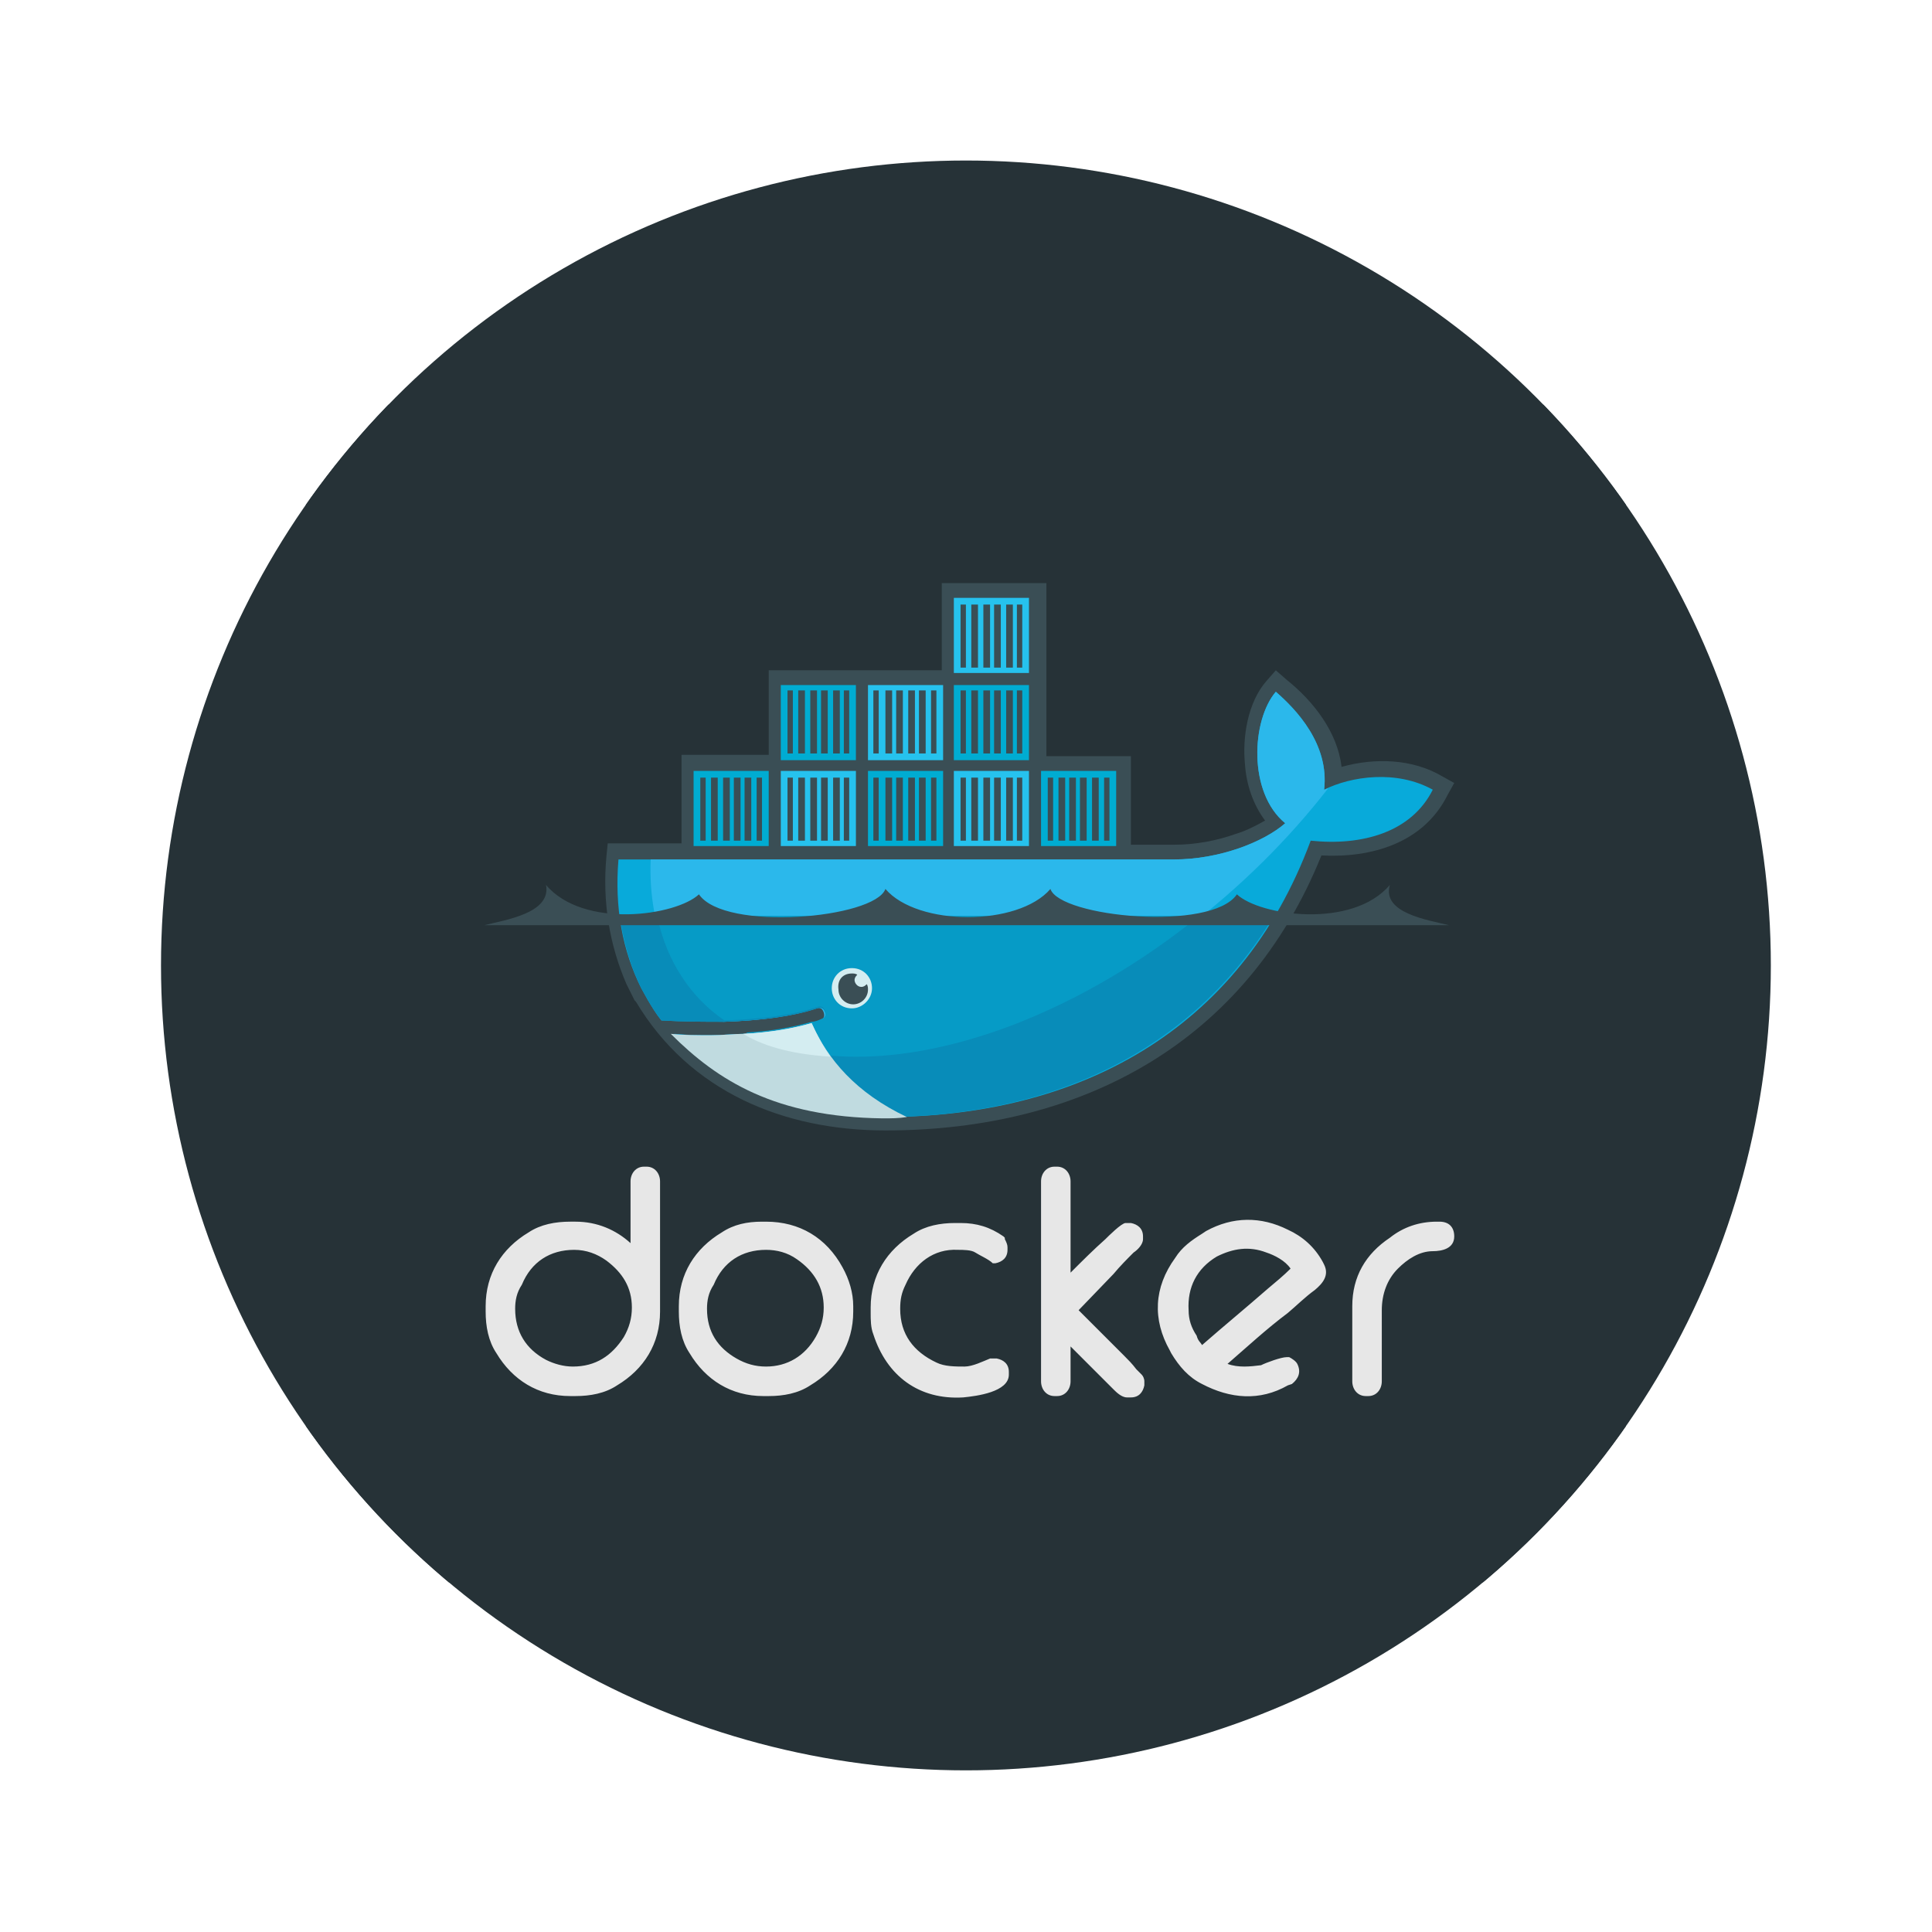<?xml version="1.0" encoding="UTF-8" standalone="no"?>
<!-- Generator: Adobe Illustrator 19.1.0, SVG Export Plug-In . SVG Version: 6.00 Build 0)  -->

<svg
   xmlns:dc="http://purl.org/dc/elements/1.1/"
   xmlns:cc="http://creativecommons.org/ns#"
   xmlns:rdf="http://www.w3.org/1999/02/22-rdf-syntax-ns#"
   xmlns:svg="http://www.w3.org/2000/svg"
   xmlns="http://www.w3.org/2000/svg"
   xmlns:xlink="http://www.w3.org/1999/xlink"
   xmlns:sodipodi="http://sodipodi.sourceforge.net/DTD/sodipodi-0.dtd"
   xmlns:inkscape="http://www.inkscape.org/namespaces/inkscape"
   version="1.1"
   id="Layer_2"
   x="0px"
   y="0px"
   viewBox="0 0 480 480"
   xml:space="preserve"
   inkscape:version="0.48.4 r9939"
   width="100%"
   height="100%"
   sodipodi:docname="docker.svg"><defs
     id="defs67" /><sodipodi:namedview
     pagecolor="#ffffff"
     bordercolor="#666666"
     borderopacity="1"
     objecttolerance="10"
     gridtolerance="10"
     guidetolerance="10"
     inkscape:pageopacity="0"
     inkscape:pageshadow="2"
     inkscape:window-width="1139"
     inkscape:window-height="782"
     id="namedview65"
     showgrid="false"
     inkscape:zoom="0.69532167"
     inkscape:cx="-67.187652"
     inkscape:cy="233.12774"
     inkscape:window-x="0"
     inkscape:window-y="25"
     inkscape:window-maximized="0"
     inkscape:current-layer="Layer_2" /><style
     type="text/css"
     id="style3">
	.st0{fill:#263237;}
	.st1{clip-path:url(#SVGID_2_);fill-rule:evenodd;clip-rule:evenodd;fill:#263237;}
	.st2{fill-rule:evenodd;clip-rule:evenodd;fill:#E7E7E7;}
	.st3{fill-rule:evenodd;clip-rule:evenodd;fill:#3A4E55;}
	.st4{fill:#08AADA;}
	.st5{fill:#2BB8EB;}
	.st6{fill:#088CB9;}
	.st7{fill:#069BC6;}
	.st8{display:none;}
	.st9{display:inline;fill:#3A4E55;}
	.st10{fill-rule:evenodd;clip-rule:evenodd;fill:#00ACD2;}
	.st11{fill-rule:evenodd;clip-rule:evenodd;fill:#26C2EE;}
	.st12{fill-rule:evenodd;clip-rule:evenodd;fill:#D4EDF1;}
	.st13{fill:#C0DBE0;}
	.st14{fill:#D4EDF1;}
</style><g
     id="g3046"
     transform="matrix(3.333,0,0,3.333,40,-1160)"><circle
       transform="translate(0,360)"
       style="fill:#263237"
       sodipodi:ry="60"
       sodipodi:rx="60"
       sodipodi:cy="60"
       sodipodi:cx="60"
       id="circle5"
       r="60"
       cy="60"
       cx="60"
       class="st0"
       d="M 120,60 C 120,93.137 93.137,120 60,120 26.863,120 0,93.137 0,60 0,26.863 26.863,0 60,0 c 33.137,0 60,26.863 60,60 z" /><g
       transform="translate(0,360)"
       id="g7"><g
         id="g9"><defs
           id="defs11"><circle
             sodipodi:ry="60"
             sodipodi:rx="60"
             sodipodi:cy="60"
             sodipodi:cx="60"
             r="60"
             cy="60"
             cx="60"
             id="SVGID_1_" /></defs><clipPath
           id="SVGID_2_"><use
             height="120"
             width="120"
             y="0"
             x="0"
             id="use15"
             style="overflow:visible"
             xlink:href="#SVGID_1_" /></clipPath><rect
           style="fill:#263237;fill-rule:evenodd"
           clip-path="url(#SVGID_2_)"
           id="rect17"
           height="87.8"
           width="98.4"
           class="st1"
           y="18.2"
           x="10.8" /></g><g
         id="g19"><path
           style="fill:#e7e7e7;fill-rule:evenodd"
           inkscape:connector-curvature="0"
           d="m 77.6,88.3 c 1.6,-1.4 3.3,-2.8 4.9,-4.2 0.6,-0.5 1.2,-1 1.7,-1.5 -0.4,-0.6 -1.2,-1 -1.8,-1.2 -1.3,-0.5 -2.5,-0.3 -3.7,0.3 -1.5,0.9 -2.2,2.3 -2.1,4 0,0.7 0.2,1.3 0.6,1.9 0.1,0.4 0.3,0.5 0.4,0.7 m 1.9,1.4 c 0.8,0.3 1.7,0.2 2.5,0.1 0.4,-0.2 1.5,-0.6 1.9,-0.6 l 0.1,0 0.1,0 c 0.2,0.1 0.5,0.3 0.6,0.5 0.3,0.6 0.1,1.1 -0.4,1.5 L 84,91.3 c -2.1,1.2 -4.3,1 -6.4,-0.1 -1,-0.5 -1.7,-1.3 -2.3,-2.3 L 75.2,88.7 C 73.9,86.4 74,84 75.6,81.8 76.1,81 76.8,80.5 77.6,80 l 0.3,-0.2 c 2,-1.1 4.1,-1.1 6.1,-0.1 1.1,0.5 2,1.3 2.6,2.4 l 0.1,0.2 c 0.4,0.8 -0.1,1.4 -0.7,1.9 -0.7,0.5 -1.4,1.2 -2,1.7 -1.6,1.2 -3,2.5 -4.5,3.8 z M 95.1,79.1 h 0.2 c 0.7,0 1.1,0.4 1.1,1.1 0,0.9 -0.9,1.1 -1.6,1.1 -1,0 -1.9,0.6 -2.6,1.3 -0.8,0.8 -1.2,1.9 -1.2,3.1 V 91 c 0,0.6 -0.4,1.1 -1,1.1 h -0.2 c -0.6,0 -1,-0.5 -1,-1.1 v -5.6 c 0,-2.2 1,-3.9 2.8,-5.1 1,-0.8 2.2,-1.2 3.5,-1.2 z m -27.3,3.8 c 0.9,-0.9 1.7,-1.7 2.6,-2.5 0.2,-0.2 1.2,-1.2 1.5,-1.2 h 0.4 l 0,0 c 0.5,0.1 0.9,0.4 0.9,1 v 0.2 c 0,0.4 -0.4,0.8 -0.7,1 -0.5,0.5 -1,1 -1.5,1.6 l -2.6,2.7 c 1.1,1.1 2.3,2.3 3.4,3.4 0.3,0.3 0.6,0.6 0.9,1 0.1,0.1 0.3,0.3 0.4,0.4 0.1,0.1 0.2,0.3 0.2,0.5 v 0.2 l 0,0.1 c -0.1,0.5 -0.4,0.9 -1,0.9 H 72 c -0.4,0 -0.8,-0.4 -1,-0.6 -0.5,-0.5 -1,-1 -1.5,-1.5 L 67.8,88.4 V 91 c 0,0.6 -0.4,1.1 -1,1.1 h -0.2 c -0.6,0 -1,-0.5 -1,-1.1 V 76.1 c 0,-0.6 0.4,-1.1 1,-1.1 h 0.2 c 0.6,0 1,0.5 1,1.1 v 6.8 z m -7.1,-1.5 c -0.3,-0.2 -0.9,-0.2 -1.3,-0.2 -1.8,-0.1 -3.2,1 -3.9,2.6 -0.3,0.6 -0.4,1.1 -0.4,1.8 0,1.9 1,3.2 2.7,4 0.6,0.3 1.4,0.3 2.1,0.3 0.6,0 1.4,-0.4 1.9,-0.6 l 0.1,0 h 0.4 l 0,0 c 0.5,0.1 0.9,0.4 0.9,1 v 0.2 c 0,1.3 -2.4,1.6 -3.4,1.7 -3.3,0.2 -5.7,-1.6 -6.7,-4.7 -0.2,-0.5 -0.2,-1.1 -0.2,-1.6 v -0.4 c 0,-2.4 1.2,-4.3 3.2,-5.5 0.9,-0.6 2,-0.8 3.1,-0.8 h 0.4 c 1.2,0 2.2,0.3 3.2,1 l 0.1,0.1 0,0.1 c 0.1,0.2 0.2,0.4 0.2,0.6 v 0.2 c 0,0.6 -0.4,0.9 -0.9,1 l 0,0 H 62 c -0.3,-0.3 -1,-0.6 -1.3,-0.8 z m -20,4.2 c 0,1.7 0.8,2.9 2.2,3.7 0.7,0.4 1.4,0.6 2.2,0.6 1.6,0 2.9,-0.8 3.7,-2.2 0.4,-0.7 0.6,-1.4 0.6,-2.2 0,-1.5 -0.7,-2.7 -2,-3.6 -0.7,-0.5 -1.5,-0.7 -2.3,-0.7 -1.8,0 -3.2,0.9 -3.9,2.6 -0.4,0.6 -0.5,1.2 -0.5,1.8 z m 4.1,-6.5 h 0.3 c 2.5,0 4.5,1.2 5.7,3.4 0.5,0.9 0.8,1.9 0.8,2.9 v 0.4 c 0,2.4 -1.2,4.3 -3.2,5.5 -0.9,0.6 -2,0.8 -3.1,0.8 h -0.4 c -2.4,0 -4.3,-1.2 -5.5,-3.2 -0.6,-0.9 -0.8,-2 -0.8,-3.1 v -0.4 c 0,-2.4 1.2,-4.3 3.2,-5.5 0.9,-0.6 1.9,-0.8 3,-0.8 z m -18.4,6.5 c 0,1.7 0.8,3 2.3,3.8 0.6,0.3 1.3,0.5 2,0.5 1.7,0 2.9,-0.8 3.8,-2.2 0.4,-0.7 0.6,-1.4 0.6,-2.2 0,-1.5 -0.7,-2.6 -1.9,-3.5 -0.7,-0.5 -1.5,-0.8 -2.4,-0.8 -1.8,0 -3.2,0.9 -3.9,2.6 -0.4,0.6 -0.5,1.2 -0.5,1.8 z M 35,80.7 V 76.1 C 35,75.5 35.4,75 36,75 h 0.2 c 0.6,0 1,0.5 1,1.1 v 9.7 c 0,2.4 -1.2,4.3 -3.2,5.5 -0.9,0.6 -2,0.8 -3.1,0.8 h -0.4 c -2.4,0 -4.3,-1.2 -5.5,-3.2 -0.6,-0.9 -0.8,-2 -0.8,-3.1 v -0.4 c 0,-2.4 1.2,-4.3 3.2,-5.5 0.9,-0.6 2,-0.8 3.1,-0.8 h 0.4 c 1.6,0 3,0.6 4.1,1.6 z"
           class="st2"
           id="docker_1_" /><path
           style="fill:#3a4e55;fill-rule:evenodd"
           inkscape:connector-curvature="0"
           d="m 65.8,44.4 h 6.5 V 51 h 3.3 c 1.5,0 3.1,-0.3 4.5,-0.8 0.7,-0.2 1.5,-0.6 2.2,-1 C 81.4,48 80.9,46.5 80.8,45 80.6,43 81,40.4 82.4,38.8 l 0.7,-0.8 0.8,0.7 c 2,1.6 3.8,3.9 4.1,6.5 2.5,-0.7 5.3,-0.6 7.5,0.7 l 0.9,0.5 -0.5,0.9 C 94.1,50.9 90.2,52 86.5,51.8 80.9,65.7 68.7,72.3 54,72.3 46.4,72.3 39.4,69.4 35.4,62.7 l -0.1,-0.1 -0.6,-1.2 c -1.3,-3 -1.8,-6.2 -1.5,-9.5 l 0.1,-1 h 5.5 v -6.6 h 6.5 V 38 H 58.2 V 31.5 H 66 v 12.9 z"
           class="st3"
           id="outline_1_" /><g
           id="body_colors_1_"><path
             style="fill:#08aada"
             inkscape:connector-curvature="0"
             id="path24"
             d="m 86.7,46.9 c 0.4,-3.4 -2.1,-6 -3.6,-7.3 -1.8,2.1 -2.1,7.5 0.7,9.8 -1.6,1.4 -4.9,2.7 -8.3,2.7 H 34.1 c -0.3,3.6 0.3,6.8 1.7,9.6 l 0.5,0.9 c 0.3,0.5 0.6,1 1,1.5 h 0 c 1.7,0.1 3.3,0.1 4.7,0.1 0,0 0,0 0,0 2.8,-0.1 5.1,-0.4 6.9,-1 0.3,-0.1 0.5,0 0.6,0.3 0.1,0.3 0,0.5 -0.3,0.6 -0.2,0.1 -0.5,0.2 -0.7,0.2 0,0 0,0 0,0 -1.4,0.4 -2.8,0.7 -4.7,0.8 0.1,0 -0.1,0 -0.1,0 -0.1,0 -0.1,0 -0.2,0 -0.7,0 -1.6,0.1 -2.4,0.1 -0.9,0 -1.8,0 -2.8,-0.1 l 0,0 c 3.5,3.9 8.8,6.2 15.6,6.2 14.3,0 26.5,-6.3 31.8,-20.6 3.8,0.4 7.5,-0.6 9.1,-3.8 -2.7,-1.5 -6.1,-1 -8.1,0 z"
             class="st4" /><path
             style="fill:#2bb8eb"
             inkscape:connector-curvature="0"
             id="path26"
             d="m 86.7,46.9 c 0.4,-3.4 -2.1,-6 -3.6,-7.3 -1.8,2.1 -2.1,7.5 0.7,9.8 -1.6,1.4 -4.9,2.7 -8.3,2.7 h -39 c -0.2,5.4 1.8,9.6 5.4,12.1 0,0 0,0 0,0 2.8,-0.1 5.1,-0.4 6.9,-1 0.3,-0.1 0.5,0 0.6,0.3 0.1,0.3 0,0.5 -0.3,0.6 -0.2,0.1 -0.5,0.2 -0.7,0.2 0,0 0,0 0,0 -1.4,0.4 -3,0.7 -4.9,0.8 0,0 0,0 0,0 4.9,2.5 11.9,2.5 20,-0.6 C 72.7,61 81.1,54.4 87,46.8 c -0.1,0 -0.2,0.1 -0.3,0.1 z"
             class="st5" /><path
             style="fill:#088cb9"
             inkscape:connector-curvature="0"
             id="path28"
             d="m 34.2,56.4 c 0.3,1.9 0.8,3.7 1.6,5.3 l 0.5,0.9 c 0.3,0.5 0.6,1 1,1.5 1.7,0.1 3.3,0.1 4.7,0.1 2.8,-0.1 5.1,-0.4 6.9,-1 0.3,-0.1 0.5,0 0.6,0.3 0.1,0.3 0,0.5 -0.3,0.6 -0.2,0.1 -0.5,0.2 -0.7,0.2 0,0 0,0 0,0 -1.4,0.4 -3,0.7 -4.9,0.8 -0.1,0 -0.2,0 -0.2,0 -0.7,0 -1.5,0.1 -2.4,0.1 -0.9,0 -1.8,0 -2.8,-0.1 3.5,3.9 8.9,6.2 15.6,6.2 12.3,0 22.9,-4.7 29.1,-14.9 H 34.2 z"
             class="st6" /><path
             style="fill:#069bc6"
             inkscape:connector-curvature="0"
             id="path30"
             d="m 37,56.4 c 0.7,3.3 2.5,6 5,7.7 2.8,-0.1 5.1,-0.4 6.9,-1 0.3,-0.1 0.5,0 0.6,0.3 0.1,0.3 0,0.5 -0.3,0.6 -0.2,0.1 -0.5,0.2 -0.7,0.2 0,0 0,0 0,0 -1.4,0.4 -3,0.7 -4.9,0.8 4.9,2.5 11.9,2.5 20,-0.6 4.9,-1.9 9.6,-4.7 13.8,-8.1 H 37 z"
             class="st7" /></g><g
           style="display:none"
           id="g32"
           class="st8"><path
             style="fill:#3a4e55;display:inline"
             inkscape:connector-curvature="0"
             id="path34"
             d="m 41,65.2 c 0.8,0 1.6,0 2.4,-0.1 0.1,0 0.1,0 0.2,0 0,0 0,0 0,0 1.9,-0.1 3.5,-0.4 4.9,-0.8 0,0 0,0 0,0 0.2,-0.1 0.5,-0.1 0.7,-0.2 0.3,-0.1 0.4,-0.4 0.3,-0.6 -0.1,-0.3 -0.4,-0.4 -0.6,-0.3 -1.7,0.6 -4,0.9 -6.9,1 0,0 0,0 0,0 -1.4,0 -3,0 -4.7,-0.1 h 0 c -0.1,0 -0.2,0 -0.3,0 -0.3,0 -0.5,0.2 -0.5,0.5 0,0.3 0.2,0.5 0.5,0.5 0.3,0 0.7,0 1,0.1 0.1,0 0.1,0 0.2,0 l 0,0 c 0.9,0 1.9,0 2.8,0 z"
             class="st9" /></g><g
           id="Containers_1_"><path
             style="fill:#00acd2;fill-rule:evenodd"
             inkscape:connector-curvature="0"
             id="path37"
             d="m 44.4,46 h 0.4 v 4.7 H 44.4 V 46 z m -0.8,0 H 44 v 4.7 H 43.5 V 46 z m -0.9,0 h 0.5 v 4.7 H 42.7 V 46 z m -0.8,0 h 0.5 v 4.7 H 41.9 V 46 z M 41,46 h 0.5 v 4.7 H 41 V 46 z m -0.8,0 h 0.4 v 4.7 H 40.2 V 46 z m -0.5,-0.5 h 5.6 v 5.6 h -5.6 v -5.6 z"
             class="st10" /><path
             style="fill:#00acd2;fill-rule:evenodd"
             inkscape:connector-curvature="0"
             id="path39"
             d="m 50.9,39.5 h 0.4 v 4.7 h -0.4 v -4.7 z m -0.8,0 h 0.5 v 4.7 h -0.5 v -4.7 z m -0.9,0 h 0.5 v 4.7 h -0.5 v -4.7 z m -0.8,0 h 0.5 v 4.7 h -0.5 v -4.7 z m -0.9,0 H 48 v 4.7 h -0.5 v -4.7 z m -0.8,0 h 0.4 v 4.7 h -0.4 v -4.7 z m -0.5,-0.4 h 5.6 v 5.6 h -5.6 v -5.6 z"
             class="st10" /><path
             style="fill:#26c2ee;fill-rule:evenodd"
             inkscape:connector-curvature="0"
             id="path41"
             d="m 50.9,46 h 0.4 v 4.7 H 50.9 V 46 z m -0.8,0 h 0.5 v 4.7 H 50.1 V 46 z m -0.9,0 h 0.5 v 4.7 H 49.2 V 46 z m -0.8,0 h 0.5 v 4.7 H 48.4 V 46 z m -0.9,0 H 48 v 4.7 H 47.5 V 46 z m -0.8,0 h 0.4 v 4.7 H 46.7 V 46 z m -0.5,-0.5 h 5.6 v 5.6 h -5.6 v -5.6 z"
             class="st11" /><path
             style="fill:#00acd2;fill-rule:evenodd"
             inkscape:connector-curvature="0"
             id="path43"
             d="m 57.4,46 h 0.4 v 4.7 H 57.4 V 46 z m -0.9,0 H 57 v 4.7 H 56.5 V 46 z m -0.8,0 h 0.5 v 4.7 H 55.7 V 46 z m -0.9,0 h 0.5 v 4.7 H 54.8 V 46 z M 54,46 h 0.5 v 4.7 H 54 V 46 z m -0.9,0 h 0.4 v 4.7 H 53.1 V 46 z m -0.4,-0.5 h 5.6 v 5.6 h -5.6 v -5.6 z"
             class="st10" /><path
             style="fill:#26c2ee;fill-rule:evenodd"
             inkscape:connector-curvature="0"
             id="path45"
             d="m 57.4,39.5 h 0.4 v 4.7 h -0.4 v -4.7 z m -0.9,0 H 57 v 4.7 h -0.5 v -4.7 z m -0.8,0 h 0.5 v 4.7 h -0.5 v -4.7 z m -0.9,0 h 0.5 v 4.7 h -0.5 v -4.7 z m -0.8,0 h 0.5 v 4.7 H 54 v -4.7 z m -0.9,0 h 0.4 v 4.7 h -0.4 v -4.7 z m -0.4,-0.4 h 5.6 v 5.6 h -5.6 v -5.6 z"
             class="st11" /><path
             style="fill:#26c2ee;fill-rule:evenodd"
             inkscape:connector-curvature="0"
             id="path47"
             d="m 63.8,46 h 0.4 v 4.7 H 63.8 V 46 z M 63,46 h 0.5 v 4.7 H 63 V 46 z m -0.9,0 h 0.5 v 4.7 H 62.1 V 46 z m -0.8,0 h 0.5 v 4.7 H 61.3 V 46 z m -0.9,0 h 0.5 v 4.7 H 60.4 V 46 z m -0.8,0 H 60 v 4.7 H 59.6 V 46 z m -0.5,-0.5 h 5.6 v 5.6 h -5.6 v -5.6 z"
             class="st11" /><path
             style="fill:#00acd2;fill-rule:evenodd"
             inkscape:connector-curvature="0"
             id="path49"
             d="m 63.8,39.5 h 0.4 v 4.7 h -0.4 v -4.7 z m -0.8,0 h 0.5 v 4.7 H 63 v -4.7 z m -0.9,0 h 0.5 v 4.7 h -0.5 v -4.7 z m -0.8,0 h 0.5 v 4.7 h -0.5 v -4.7 z m -0.9,0 h 0.5 v 4.7 h -0.5 v -4.7 z m -0.8,0 H 60 v 4.7 h -0.4 v -4.7 z m -0.5,-0.4 h 5.6 v 5.6 h -5.6 v -5.6 z"
             class="st10" /><path
             style="fill:#26c2ee;fill-rule:evenodd"
             inkscape:connector-curvature="0"
             id="path51"
             d="m 63.8,33.1 h 0.4 v 4.7 h -0.4 v -4.7 z m -0.8,0 h 0.5 v 4.7 H 63 v -4.7 z m -0.9,0 h 0.5 v 4.7 h -0.5 v -4.7 z m -0.8,0 h 0.5 v 4.7 h -0.5 v -4.7 z m -0.9,0 h 0.5 v 4.7 h -0.5 v -4.7 z m -0.8,0 H 60 v 4.7 h -0.4 v -4.7 z m -0.5,-0.5 h 5.6 v 5.6 h -5.6 v -5.6 z"
             class="st11" /><path
             style="fill:#00acd2;fill-rule:evenodd"
             inkscape:connector-curvature="0"
             id="path53"
             d="m 70.3,46 h 0.4 v 4.7 H 70.3 V 46 z m -0.9,0 h 0.5 v 4.7 H 69.4 V 46 z m -0.8,0 H 69 v 4.7 H 68.5 V 46 z m -0.9,0 h 0.5 v 4.7 H 67.7 V 46 z m -0.8,0 h 0.5 v 4.7 H 66.9 V 46 z m -0.8,0 h 0.4 v 4.7 H 66.1 V 46 z m -0.5,-0.5 h 5.6 v 5.6 h -5.6 v -5.6 z"
             class="st10" /></g><path
           style="fill:#d4edf1;fill-rule:evenodd"
           inkscape:connector-curvature="0"
           id="path55"
           d="m 51.5,60.2 c 0.9,0 1.5,0.7 1.5,1.5 0,0.8 -0.7,1.5 -1.5,1.5 -0.9,0 -1.5,-0.7 -1.5,-1.5 0,-0.8 0.6,-1.5 1.5,-1.5"
           class="st12" /><path
           style="fill:#3a4e55;fill-rule:evenodd"
           inkscape:connector-curvature="0"
           id="path57"
           d="m 51.5,60.6 c 0.1,0 0.3,0 0.4,0.1 -0.1,0.1 -0.2,0.2 -0.2,0.4 0,0.2 0.2,0.5 0.5,0.5 0.2,0 0.3,-0.1 0.4,-0.2 0.1,0.1 0.1,0.3 0.1,0.4 0,0.6 -0.5,1.1 -1.1,1.1 -0.6,0 -1.1,-0.5 -1.1,-1.1 -0.1,-0.7 0.3,-1.2 1,-1.2"
           class="st3" /><path
           style="fill:#3a4e55;fill-rule:evenodd"
           inkscape:connector-curvature="0"
           id="path59"
           d="M 24.1,57 H 58 62.2 96 c -1.6,-0.4 -5,-0.9 -4.4,-3 -2.8,3.3 -9.7,2.3 -11.4,0.7 -1.9,2.8 -13.2,1.7 -13.9,-0.4 -2.4,2.8 -9.9,2.8 -12.3,0 -0.8,2.2 -12,3.2 -13.9,0.4 -1.7,1.6 -8.6,2.6 -11.4,-0.7 0.4,2.1 -3,2.6 -4.6,3"
           class="st3" /><path
           style="fill:#c0dbe0"
           inkscape:connector-curvature="0"
           id="path61"
           d="m 55.6,71.3 c -3.8,-1.8 -5.9,-4.3 -7.1,-7 -1.4,0.4 -3.1,0.7 -5.1,0.8 -0.7,0 -1.5,0.1 -2.4,0.1 -1,0 -2,0 -3,-0.1 3.5,3.5 7.8,6.2 15.8,6.3 0.6,0 1.2,0 1.8,-0.1 z"
           class="st13" /><path
           style="fill:#d4edf1"
           inkscape:connector-curvature="0"
           id="path63"
           d="m 49.9,66.8 c -0.5,-0.7 -1,-1.6 -1.4,-2.5 -1.4,0.4 -3.1,0.7 -5.1,0.8 1.3,0.8 3.3,1.5 6.5,1.7 z"
           class="st14" /></g></g></g></svg>